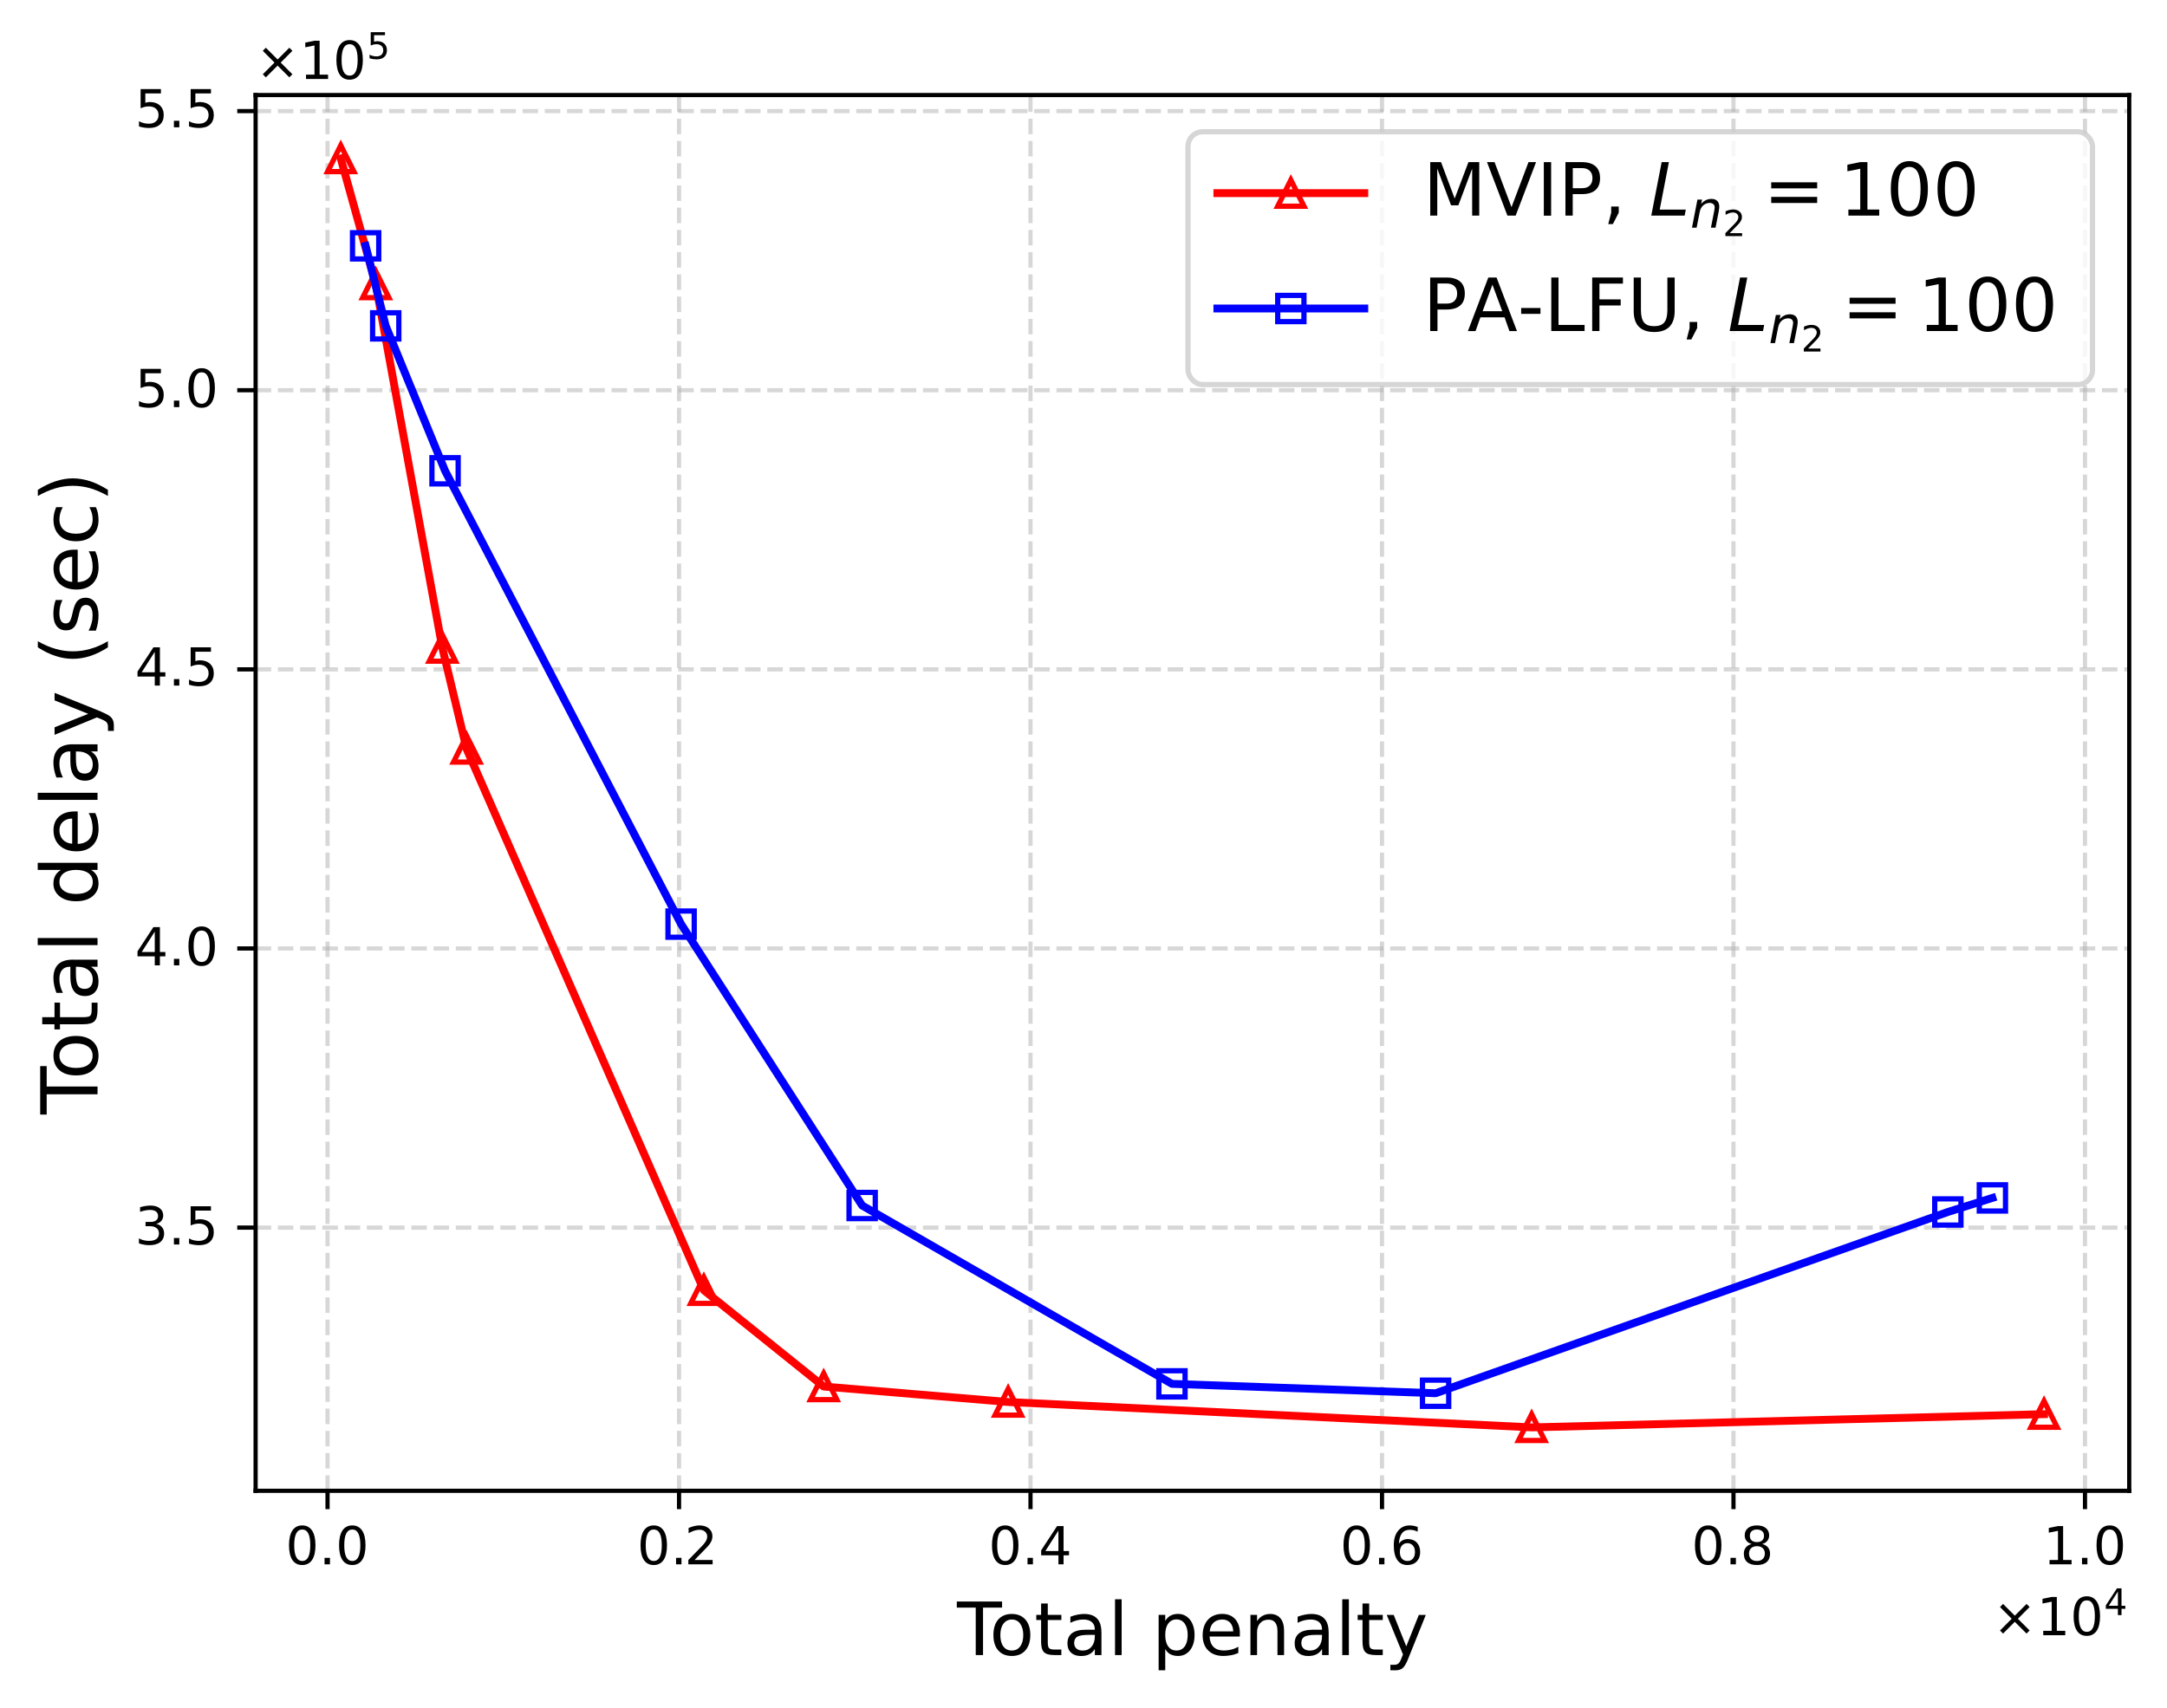 <?xml version="1.0" encoding="UTF-8"?>
<svg xmlns="http://www.w3.org/2000/svg" version="1.1" xmlns:xlink="http://www.w3.org/1999/xlink" viewBox="0 0 413.04 325.65">
  <defs>
    <style>
      .cls-1 {
        stroke: #ccc;
      }

      .cls-1, .cls-2, .cls-3, .cls-4, .cls-5, .cls-6, .cls-7, .cls-8, .cls-9 {
        fill: none;
      }

      .cls-1, .cls-3, .cls-4, .cls-6 {
        stroke-miterlimit: 10;
      }

      .cls-1, .cls-10 {
        opacity: .8;
      }

      .cls-11 {
        clip-path: url(#clippath-21);
      }

      .cls-12 {
        clip-path: url(#clippath-6);
      }

      .cls-13 {
        clip-path: url(#clippath-7);
      }

      .cls-14 {
        clip-path: url(#clippath-17);
      }

      .cls-15 {
        clip-path: url(#clippath-15);
      }

      .cls-16 {
        clip-path: url(#clippath-18);
      }

      .cls-17 {
        clip-path: url(#clippath-4);
      }

      .cls-18 {
        clip-path: url(#clippath-22);
      }

      .cls-19 {
        clip-path: url(#clippath-23);
      }

      .cls-2 {
        opacity: .5;
        stroke: #b0b0b0;
        stroke-dasharray: 2.96 1.28;
      }

      .cls-2, .cls-6, .cls-8 {
        stroke-width: .8px;
      }

      .cls-2, .cls-7, .cls-8, .cls-9 {
        stroke-linejoin: round;
      }

      .cls-20 {
        clip-path: url(#clippath-9);
      }

      .cls-21 {
        clip-path: url(#clippath-10);
      }

      .cls-22, .cls-10 {
        fill: #fff;
      }

      .cls-3, .cls-9 {
        stroke: red;
      }

      .cls-23 {
        clip-path: url(#clippath-25);
      }

      .cls-24 {
        clip-path: url(#clippath-27);
      }

      .cls-4, .cls-7 {
        stroke: blue;
      }

      .cls-25 {
        clip-path: url(#clippath-11);
      }

      .cls-26 {
        clip-path: url(#clippath-28);
      }

      .cls-27 {
        clip-path: url(#clippath-1);
      }

      .cls-28 {
        clip-path: url(#clippath-5);
      }

      .cls-29 {
        clip-path: url(#clippath-20);
      }

      .cls-30 {
        clip-path: url(#clippath-8);
      }

      .cls-31 {
        clip-path: url(#clippath-3);
      }

      .cls-32 {
        clip-path: url(#clippath-26);
      }

      .cls-33 {
        clip-path: url(#clippath-12);
      }

      .cls-34 {
        clip-path: url(#clippath-14);
      }

      .cls-35 {
        clip-path: url(#clippath-30);
      }

      .cls-36 {
        clip-path: url(#clippath-19);
      }

      .cls-6, .cls-7, .cls-9 {
        stroke-linecap: square;
      }

      .cls-6, .cls-8 {
        stroke: #000;
      }

      .cls-7, .cls-9 {
        stroke-width: 1.5px;
      }

      .cls-37 {
        clip-path: url(#clippath-16);
      }

      .cls-38 {
        clip-path: url(#clippath-2);
      }

      .cls-39 {
        clip-path: url(#clippath-29);
      }

      .cls-40 {
        clip-path: url(#clippath-13);
      }

      .cls-41 {
        clip-path: url(#clippath-24);
      }

      .cls-42 {
        clip-path: url(#clippath);
      }
    </style>
    <clipPath id="clippath">
      <rect class="cls-5" x="48.72" y="18.12" width="357.12" height="266.11"/>
    </clipPath>
    <clipPath id="clippath-1">
      <rect class="cls-5" x="48.72" y="18.12" width="357.12" height="266.11"/>
    </clipPath>
    <clipPath id="clippath-2">
      <rect class="cls-5" x="48.72" y="18.12" width="357.12" height="266.11"/>
    </clipPath>
    <clipPath id="clippath-3">
      <rect class="cls-5" x="48.72" y="18.12" width="357.12" height="266.11"/>
    </clipPath>
    <clipPath id="clippath-4">
      <rect class="cls-5" x="48.72" y="18.12" width="357.12" height="266.11"/>
    </clipPath>
    <clipPath id="clippath-5">
      <rect class="cls-5" x="48.72" y="18.12" width="357.12" height="266.11"/>
    </clipPath>
    <clipPath id="clippath-6">
      <rect class="cls-5" x="48.72" y="18.12" width="357.12" height="266.11"/>
    </clipPath>
    <clipPath id="clippath-7">
      <rect class="cls-5" x="48.72" y="18.12" width="357.12" height="266.11"/>
    </clipPath>
    <clipPath id="clippath-8">
      <rect class="cls-5" x="48.72" y="18.12" width="357.12" height="266.11"/>
    </clipPath>
    <clipPath id="clippath-9">
      <rect class="cls-5" x="48.72" y="18.12" width="357.12" height="266.11"/>
    </clipPath>
    <clipPath id="clippath-10">
      <rect class="cls-5" x="48.72" y="18.12" width="357.12" height="266.11"/>
    </clipPath>
    <clipPath id="clippath-11">
      <rect class="cls-5" x="48.72" y="18.12" width="357.12" height="266.11"/>
    </clipPath>
    <clipPath id="clippath-12">
      <rect class="cls-5" x="382.1" y="262.12" width="15" height="15"/>
    </clipPath>
    <clipPath id="clippath-13">
      <rect class="cls-5" x="284.44" y="264.64" width="15" height="15"/>
    </clipPath>
    <clipPath id="clippath-14">
      <rect class="cls-5" x="184.66" y="259.8" width="15" height="15"/>
    </clipPath>
    <clipPath id="clippath-15">
      <rect class="cls-5" x="149.5" y="256.85" width="15" height="15"/>
    </clipPath>
    <clipPath id="clippath-16">
      <rect class="cls-5" x="126.66" y="238.5" width="15" height="15"/>
    </clipPath>
    <clipPath id="clippath-17">
      <rect class="cls-5" x="81.44" y="135.3" width="15" height="15"/>
    </clipPath>
    <clipPath id="clippath-18">
      <rect class="cls-5" x="76.82" y="116.06" width="15" height="15"/>
    </clipPath>
    <clipPath id="clippath-19">
      <rect class="cls-5" x="64.13" y="46.75" width="15" height="15"/>
    </clipPath>
    <clipPath id="clippath-20">
      <rect class="cls-5" x="57.45" y="22.72" width="15" height="15"/>
    </clipPath>
    <clipPath id="clippath-21">
      <rect class="cls-5" x="48.72" y="18.12" width="357.12" height="266.11"/>
    </clipPath>
    <clipPath id="clippath-22">
      <rect class="cls-5" x="372.26" y="220.89" width="15" height="15"/>
    </clipPath>
    <clipPath id="clippath-23">
      <rect class="cls-5" x="363.77" y="223.57" width="15" height="15"/>
    </clipPath>
    <clipPath id="clippath-24">
      <rect class="cls-5" x="266.13" y="258.13" width="15" height="15"/>
    </clipPath>
    <clipPath id="clippath-25">
      <rect class="cls-5" x="215.88" y="256.34" width="15" height="15"/>
    </clipPath>
    <clipPath id="clippath-26">
      <rect class="cls-5" x="156.83" y="222.34" width="15" height="15"/>
    </clipPath>
    <clipPath id="clippath-27">
      <rect class="cls-5" x="122.32" y="168.69" width="15" height="15"/>
    </clipPath>
    <clipPath id="clippath-28">
      <rect class="cls-5" x="77.33" y="82.26" width="15" height="15"/>
    </clipPath>
    <clipPath id="clippath-29">
      <rect class="cls-5" x="66.02" y="54.63" width="15" height="15"/>
    </clipPath>
    <clipPath id="clippath-30">
      <rect class="cls-5" x="62.19" y="39.37" width="15" height="15"/>
    </clipPath>
  </defs>
  <!-- Generator: Adobe Illustrator 28.6.0, SVG Export Plug-In . SVG Version: 1.2.0 Build 709)  -->
  <g>
    <g id="Layer_1">
      <rect class="cls-22" width="413.04" height="325.65"/>
      <rect class="cls-22" x="48.72" y="18.12" width="357.12" height="266.11"/>
      <g class="cls-42">
        <line class="cls-2" x1="62.43" y1="284.23" x2="62.43" y2="18.12"/>
      </g>
      <line x1="62.43" y1="284.23" x2="62.43" y2="287.73"/>
      <line class="cls-8" x1="62.43" y1="284.23" x2="62.43" y2="287.73"/>
      <path d="M57.61,290.83c.81,0,1.43.33,1.87.97.43.65.65,1.59.65,2.81s-.22,2.17-.65,2.81c-.44.64-1.06.96-1.88.96s-1.44-.32-1.87-.96-.64-1.58-.64-2.81.21-2.16.64-2.81c.43-.64,1.06-.97,1.88-.97ZM57.61,291.61c-.51,0-.89.25-1.15.75-.26.5-.38,1.25-.38,2.25s.12,1.75.38,2.25c.26.5.64.75,1.15.75s.89-.25,1.15-.75c.25-.5.38-1.25.38-2.25s-.13-1.75-.38-2.25c-.26-.5-.64-.75-1.15-.75Z"/>
      <rect x="61.86" y="297.01" width="1.03" height="1.24"/>
      <path d="M67.15,290.83c.81,0,1.43.33,1.87.97.43.65.65,1.59.65,2.81s-.22,2.17-.65,2.81c-.44.64-1.06.96-1.88.96s-1.44-.32-1.87-.96-.64-1.58-.64-2.81.21-2.16.64-2.81c.43-.64,1.06-.97,1.88-.97ZM67.15,291.61c-.51,0-.89.25-1.15.75s-.38,1.25-.38,2.25.12,1.75.38,2.25.64.75,1.15.75.89-.25,1.15-.75c.25-.5.38-1.25.38-2.25s-.13-1.75-.38-2.25c-.26-.5-.64-.75-1.15-.75Z"/>
      <g class="cls-27">
        <line class="cls-2" x1="129.43" y1="284.23" x2="129.43" y2="18.12"/>
      </g>
      <line x1="129.43" y1="284.23" x2="129.43" y2="287.73"/>
      <line class="cls-8" x1="129.43" y1="284.23" x2="129.43" y2="287.73"/>
      <path d="M124.61,290.83c.81,0,1.43.33,1.87.97.43.65.65,1.59.65,2.81s-.22,2.17-.65,2.81c-.44.64-1.06.96-1.88.96s-1.44-.32-1.87-.96-.64-1.58-.64-2.81.21-2.16.64-2.81c.43-.64,1.06-.97,1.88-.97ZM124.61,291.61c-.51,0-.89.25-1.15.75s-.38,1.25-.38,2.25.12,1.75.38,2.25.64.75,1.15.75.89-.25,1.15-.75c.25-.5.38-1.25.38-2.25s-.13-1.75-.38-2.25c-.26-.5-.64-.75-1.15-.75Z"/>
      <rect x="128.86" y="297.01" width="1.03" height="1.24"/>
      <path d="M132.39,297.42h3.44v.83h-4.63v-.83c.37-.38.88-.9,1.53-1.56.64-.65,1.05-1.07,1.22-1.26.32-.35.54-.65.66-.9.12-.24.19-.49.19-.73,0-.38-.14-.7-.41-.94-.27-.24-.62-.37-1.06-.37-.31,0-.64.06-.98.16-.34.11-.71.27-1.1.49v-1c.4-.16.77-.28,1.11-.36.34-.08.66-.12.95-.12.75,0,1.35.19,1.8.57.45.38.68.88.68,1.51,0,.3-.06.59-.17.85-.11.27-.31.59-.61.95-.08.1-.34.37-.78.82-.44.45-1.05,1.08-1.84,1.89Z"/>
      <g class="cls-38">
        <line class="cls-2" x1="196.42" y1="284.23" x2="196.42" y2="18.12"/>
      </g>
      <line x1="196.42" y1="284.23" x2="196.42" y2="287.73"/>
      <line class="cls-8" x1="196.42" y1="284.23" x2="196.42" y2="287.73"/>
      <path d="M191.6,290.83c.81,0,1.43.33,1.87.97.43.65.65,1.59.65,2.81s-.22,2.17-.65,2.81c-.44.64-1.06.96-1.88.96s-1.44-.32-1.87-.96c-.43-.64-.64-1.58-.64-2.81s.21-2.16.64-2.81c.43-.64,1.06-.97,1.88-.97ZM191.6,291.61c-.51,0-.89.25-1.15.75s-.38,1.25-.38,2.25.12,1.75.38,2.25.64.75,1.15.75.89-.25,1.15-.75c.25-.5.38-1.25.38-2.25s-.13-1.75-.38-2.25c-.26-.5-.64-.75-1.15-.75Z"/>
      <rect x="195.85" y="297.01" width="1.03" height="1.24"/>
      <path d="M201.48,290.96h1.24v4.75h1.04v.82h-1.04v1.72h-.98v-1.72h-3.29v-.95l3.03-4.62ZM201.74,291.82l-2.49,3.89h2.49v-3.89Z"/>
      <g class="cls-31">
        <line class="cls-2" x1="263.42" y1="284.23" x2="263.42" y2="18.12"/>
      </g>
      <line x1="263.42" y1="284.23" x2="263.42" y2="287.73"/>
      <line class="cls-8" x1="263.42" y1="284.23" x2="263.42" y2="287.73"/>
      <path d="M258.6,290.83c.81,0,1.43.33,1.87.97.43.65.65,1.59.65,2.81s-.22,2.17-.65,2.81c-.44.64-1.06.96-1.88.96s-1.44-.32-1.87-.96-.64-1.58-.64-2.81.21-2.16.64-2.81c.43-.64,1.06-.97,1.88-.97ZM258.6,291.61c-.51,0-.89.25-1.15.75-.26.5-.38,1.25-.38,2.25s.12,1.75.38,2.25c.26.5.64.75,1.15.75s.89-.25,1.15-.75c.25-.5.38-1.25.38-2.25s-.13-1.75-.38-2.25c-.26-.5-.64-.75-1.15-.75Z"/>
      <rect x="262.85" y="297.01" width="1.03" height="1.24"/>
      <path d="M270.22,291.12v.9c-.25-.12-.5-.21-.75-.27-.26-.06-.51-.09-.75-.09-.66,0-1.16.22-1.5.66s-.54,1.11-.58,1.99c.19-.28.43-.5.72-.65.29-.15.61-.23.96-.23.73,0,1.31.23,1.73.67.42.44.64,1.05.64,1.81s-.23,1.35-.67,1.8c-.44.45-1.03.67-1.76.67-.84,0-1.49-.32-1.93-.96-.45-.64-.67-1.58-.67-2.81,0-1.15.27-2.07.82-2.75.54-.68,1.28-1.03,2.2-1.03.24,0,.49.03.75.07.25.05.51.12.79.22ZM268.26,294.21c-.44,0-.79.16-1.05.46-.26.3-.39.72-.39,1.24s.13.95.39,1.25.61.45,1.05.45.79-.15,1.05-.45c.26-.3.39-.72.39-1.25s-.13-.94-.39-1.24c-.26-.3-.61-.46-1.05-.46Z"/>
      <g class="cls-17">
        <line class="cls-2" x1="330.41" y1="284.23" x2="330.41" y2="18.12"/>
      </g>
      <line x1="330.41" y1="284.23" x2="330.41" y2="287.73"/>
      <line class="cls-8" x1="330.41" y1="284.23" x2="330.41" y2="287.73"/>
      <path d="M325.59,290.83c.81,0,1.43.33,1.87.97.43.65.65,1.59.65,2.81s-.22,2.17-.65,2.81c-.44.64-1.06.96-1.88.96s-1.44-.32-1.87-.96c-.43-.64-.64-1.58-.64-2.81s.21-2.16.64-2.81c.43-.64,1.06-.97,1.88-.97ZM325.59,291.61c-.51,0-.89.25-1.15.75s-.38,1.25-.38,2.25.12,1.75.38,2.25.64.75,1.15.75.89-.25,1.15-.75c.25-.5.38-1.25.38-2.25s-.13-1.75-.38-2.25c-.26-.5-.64-.75-1.15-.75Z"/>
      <rect x="329.84" y="297.01" width="1.03" height="1.24"/>
      <path d="M333.53,292.81c0,.38.11.68.35.89.24.21.57.31,1,.31s.75-.1.99-.31c.24-.21.36-.51.36-.89s-.12-.67-.36-.88c-.24-.21-.57-.32-.99-.32s-.76.11-1,.32c-.24.21-.35.5-.35.88ZM333.89,294.37c-.42-.1-.75-.3-.99-.59-.24-.29-.35-.64-.35-1.06,0-.58.2-1.04.62-1.38.41-.34.98-.51,1.71-.51s1.29.17,1.71.51c.41.34.62.8.62,1.38,0,.42-.12.77-.36,1.06-.24.29-.56.49-.98.59.47.11.84.33,1.11.65.26.32.4.72.4,1.18,0,.71-.22,1.25-.65,1.62-.44.38-1.06.56-1.86.56s-1.42-.18-1.85-.56c-.43-.37-.64-.91-.64-1.62,0-.46.13-.86.4-1.18.26-.32.63-.54,1.11-.65ZM334.88,294.79c-.47,0-.84.13-1.11.38-.27.25-.4.59-.4,1.03s.13.79.4,1.04c.27.25.64.37,1.11.37s.83-.12,1.1-.38c.27-.25.41-.59.41-1.03s-.14-.78-.4-1.03c-.27-.25-.64-.38-1.11-.38Z"/>
      <g class="cls-28">
        <line class="cls-2" x1="397.41" y1="284.23" x2="397.41" y2="18.12"/>
      </g>
      <line x1="397.41" y1="284.23" x2="397.41" y2="287.73"/>
      <line class="cls-8" x1="397.41" y1="284.23" x2="397.41" y2="287.73"/>
      <polygon points="390.65 297.42 392.26 297.42 392.26 291.86 390.51 292.21 390.51 291.31 392.25 290.96 393.24 290.96 393.24 297.42 394.85 297.42 394.85 298.25 390.65 298.25 390.65 297.42"/>
      <rect x="396.84" y="297.01" width="1.03" height="1.24"/>
      <path d="M402.13,290.83c.81,0,1.43.33,1.87.97.43.65.65,1.59.65,2.81s-.22,2.17-.65,2.81c-.44.64-1.06.96-1.88.96s-1.44-.32-1.87-.96c-.43-.64-.64-1.58-.64-2.81s.21-2.16.64-2.81c.43-.64,1.06-.97,1.88-.97ZM402.13,291.61c-.51,0-.89.25-1.15.75s-.38,1.25-.38,2.25.12,1.75.38,2.25.64.75,1.15.75.89-.25,1.15-.75c.25-.5.38-1.25.38-2.25s-.13-1.75-.38-2.25c-.26-.5-.64-.75-1.15-.75Z"/>
      <polygon points="182.37 305.34 191 305.34 191 306.5 187.37 306.5 187.37 315.55 185.98 315.55 185.98 306.5 182.37 306.5 182.37 305.34"/>
      <path d="M192.86,307.71c1.09,0,1.95.36,2.58,1.06.62.71.94,1.69.94,2.95s-.32,2.24-.94,2.94c-.63.71-1.48,1.06-2.58,1.06s-1.97-.35-2.59-1.06c-.62-.7-.92-1.68-.92-2.94s.31-2.24.92-2.95c.62-.7,1.48-1.06,2.59-1.06ZM192.86,308.77c-.67,0-1.2.27-1.6.8s-.59,1.25-.59,2.16.18,1.64.57,2.17c.39.53.92.78,1.61.78s1.2-.25,1.6-.78c.39-.53.59-1.25.59-2.17s-.2-1.62-.59-2.16-.92-.8-1.6-.8Z"/>
      <path d="M199.71,305.72v2.17h2.59v.98h-2.59v4.16c0,.63.08,1.04.25,1.2.17.18.52.27,1.05.27h1.29v1.05h-1.29c-.98,0-1.65-.18-2.02-.55-.36-.36-.55-1.02-.55-1.97v-4.16h-.92v-.98h.92v-2.17h1.26Z"/>
      <path d="M209.94,311.18v4.37h-1.26v-1.16c-.29.48-.66.81-1.08,1.02s-.95.32-1.57.32c-.78,0-1.41-.21-1.88-.64s-.69-1.02-.69-1.76c0-.85.28-1.5.87-1.95.57-.43,1.43-.66,2.58-.66h1.76v-.13c0-.57-.2-1.02-.57-1.34-.38-.31-.91-.48-1.6-.48-.45,0-.87.06-1.29.17-.42.11-.81.27-1.19.46v-1.16c.45-.17.9-.31,1.33-.39.43-.08.85-.14,1.27-.14,1.11,0,1.93.29,2.48.87.55.57.83,1.44.83,2.6ZM207.44,311.7c-1.02,0-1.72.13-2.11.35-.39.24-.59.63-.59,1.19,0,.45.14.81.43,1.06.29.27.7.39,1.2.39.7,0,1.26-.24,1.68-.74.42-.49.63-1.15.63-1.97v-.28h-1.25Z"/>
      <rect x="212.53" y="304.91" width="1.26" height="10.64"/>
      <path d="M226.38,311.72c0-.92-.2-1.64-.57-2.17-.39-.53-.91-.8-1.57-.8s-1.19.27-1.57.8c-.39.53-.57,1.25-.57,2.17s.18,1.65.57,2.18c.38.53.9.78,1.57.78s1.18-.25,1.57-.78c.38-.53.57-1.26.57-2.18ZM222.1,314.4v4.05h-1.26v-10.56h1.26v1.16c.25-.45.59-.78.99-1.01.41-.22.9-.34,1.46-.34.92,0,1.68.38,2.27,1.11.57.74.87,1.71.87,2.91s-.29,2.18-.87,2.91c-.59.73-1.34,1.09-2.27,1.09-.56,0-1.05-.11-1.46-.32s-.74-.55-.99-1.01Z"/>
      <path d="M235.06,311.04c-.01-.69-.21-1.23-.57-1.65-.38-.41-.88-.62-1.5-.62-.7,0-1.26.21-1.68.6-.42.39-.67.95-.73,1.67h4.48ZM236.32,311.4v.62h-5.78c.06.87.31,1.54.78,1.99.46.45,1.11.67,1.95.67.48,0,.95-.06,1.4-.17.45-.11.91-.29,1.36-.55v1.19c-.45.2-.91.35-1.39.43-.48.08-.97.14-1.44.14-1.23,0-2.2-.35-2.91-1.05s-1.06-1.67-1.06-2.88.34-2.24,1.01-2.98c.67-.73,1.6-1.11,2.74-1.11,1.04,0,1.85.34,2.45.99.59.67.9,1.57.9,2.7Z"/>
      <path d="M244.75,310.93v4.62h-1.26v-4.58c0-.73-.15-1.26-.43-1.62-.28-.36-.7-.55-1.26-.55-.69,0-1.22.22-1.61.66-.39.43-.59,1.02-.59,1.76v4.33h-1.26v-7.66h1.26v1.19c.29-.45.64-.8,1.06-1.02.41-.22.88-.35,1.41-.35.87,0,1.54.28,1.99.83.45.55.69,1.34.69,2.39Z"/>
      <path d="M253.25,311.18v4.37h-1.26v-1.16c-.29.48-.66.81-1.08,1.02s-.95.32-1.57.32c-.78,0-1.41-.21-1.88-.64s-.69-1.02-.69-1.76c0-.85.28-1.5.87-1.95.57-.43,1.43-.66,2.58-.66h1.76v-.13c0-.57-.2-1.02-.57-1.34-.38-.31-.91-.48-1.6-.48-.45,0-.87.06-1.29.17-.42.11-.81.27-1.19.46v-1.16c.45-.17.9-.31,1.33-.39.43-.08.85-.14,1.27-.14,1.11,0,1.93.29,2.48.87.55.57.83,1.44.83,2.6ZM250.74,311.7c-1.02,0-1.72.13-2.11.35-.39.24-.59.63-.59,1.19,0,.45.14.81.43,1.06.29.27.7.39,1.2.39.7,0,1.26-.24,1.68-.74.42-.49.63-1.15.63-1.97v-.28h-1.25Z"/>
      <rect x="255.84" y="304.91" width="1.26" height="10.64"/>
      <path d="M260.97,305.72v2.17h2.59v.98h-2.59v4.16c0,.63.08,1.04.25,1.2.17.18.52.27,1.05.27h1.29v1.05h-1.29c-.98,0-1.65-.18-2.02-.55-.36-.36-.55-1.02-.55-1.97v-4.16h-.92v-.98h.92v-2.17h1.26Z"/>
      <path d="M268.41,316.25c-.36.9-.71,1.5-1.05,1.78s-.78.42-1.34.42h-1.01v-1.05h.74c.34,0,.6-.08.8-.25.2-.17.41-.55.64-1.16l.22-.56-3.09-7.53h1.33l2.39,5.99,2.39-5.99h1.33l-3.36,8.36Z"/>
      <polygon points="386.85 306.39 384.62 308.63 386.85 310.86 386.27 311.45 384.03 309.21 381.79 311.45 381.21 310.86 383.44 308.63 381.21 306.39 381.79 305.8 384.03 308.04 386.27 305.8 386.85 306.39"/>
      <polygon points="389.45 310.93 391.06 310.93 391.06 305.37 389.31 305.72 389.31 304.82 391.05 304.47 392.04 304.47 392.04 310.93 393.65 310.93 393.65 311.76 389.45 311.76 389.45 310.93"/>
      <path d="M397.76,304.34c.81,0,1.43.33,1.87.97.43.65.65,1.59.65,2.81s-.22,2.17-.65,2.81c-.44.64-1.06.96-1.88.96s-1.44-.32-1.87-.96c-.43-.64-.64-1.58-.64-2.81s.21-2.16.64-2.81c.43-.64,1.06-.97,1.88-.97ZM397.76,305.12c-.51,0-.89.25-1.15.75s-.38,1.25-.38,2.25.12,1.75.38,2.25.64.75,1.15.75.89-.25,1.15-.75c.25-.5.38-1.25.38-2.25s-.13-1.75-.38-2.25c-.26-.5-.64-.75-1.15-.75Z"/>
      <path d="M403.5,302.83h.87v3.33h.73v.57h-.73v1.2h-.69v-1.2h-2.3v-.66l2.12-3.23ZM403.68,303.43l-1.74,2.72h1.74v-2.72Z"/>
      <g class="cls-12">
        <line class="cls-2" x1="48.72" y1="234.05" x2="405.84" y2="234.05"/>
      </g>
      <line x1="48.72" y1="234.05" x2="45.22" y2="234.05"/>
      <line class="cls-8" x1="48.72" y1="234.05" x2="45.22" y2="234.05"/>
      <path d="M29.78,233.34c.47.1.84.31,1.1.63.26.32.4.72.4,1.18,0,.72-.25,1.28-.74,1.67-.5.39-1.2.58-2.11.58-.31,0-.63-.03-.95-.09-.32-.05-.66-.14-1-.26v-.95c.27.16.57.28.9.36.32.08.66.12,1.02.12.62,0,1.09-.12,1.41-.36.32-.24.49-.6.49-1.07,0-.42-.15-.76-.45-1-.3-.24-.72-.37-1.26-.37h-.85v-.81h.89c.48,0,.85-.09,1.11-.29.26-.19.39-.47.39-.84s-.14-.66-.4-.86c-.27-.2-.65-.3-1.14-.3-.27,0-.56.03-.87.09s-.65.15-1.02.27v-.88c.37-.1.72-.18,1.05-.23.32-.05.63-.08.93-.08.74,0,1.33.17,1.77.51.44.34.66.8.66,1.38,0,.4-.12.74-.35,1.02s-.56.48-.98.58Z"/>
      <rect x="33.15" y="236.03" width="1.03" height="1.24"/>
      <path d="M36.34,229.98h3.87v.83h-2.97v1.79c.14-.05.29-.09.43-.11.14-.02.29-.04.43-.04.81,0,1.45.23,1.93.67.48.45.72,1.05.72,1.81s-.25,1.4-.74,1.83-1.18.64-2.06.64c-.31,0-.62-.03-.94-.07-.32-.05-.64-.12-.98-.23v-.99c.29.16.59.28.91.36.31.08.64.11.99.11.56,0,1.01-.14,1.34-.44.32-.3.49-.7.49-1.21s-.17-.9-.49-1.2c-.33-.3-.78-.45-1.34-.45-.26,0-.53.03-.79.09-.26.06-.53.15-.8.27v-3.66Z"/>
      <g class="cls-13">
        <line class="cls-2" x1="48.72" y1="180.83" x2="405.84" y2="180.83"/>
      </g>
      <line x1="48.72" y1="180.83" x2="45.22" y2="180.83"/>
      <line class="cls-8" x1="48.72" y1="180.83" x2="45.22" y2="180.83"/>
      <path d="M29.24,176.76h1.24v4.75h1.04v.82h-1.04v1.72h-.98v-1.72h-3.29v-.95l3.03-4.62ZM29.5,177.62l-2.49,3.89h2.49v-3.89Z"/>
      <rect x="33.15" y="182.81" width="1.03" height="1.24"/>
      <path d="M38.44,176.63c.81,0,1.43.33,1.87.97.43.65.65,1.59.65,2.81s-.22,2.17-.65,2.81c-.44.64-1.06.96-1.88.96s-1.44-.32-1.87-.96-.64-1.58-.64-2.81.21-2.16.64-2.81c.43-.64,1.06-.97,1.88-.97ZM38.44,177.41c-.51,0-.89.25-1.15.75-.26.5-.38,1.25-.38,2.25s.12,1.75.38,2.25c.26.5.64.75,1.15.75s.89-.25,1.15-.75c.25-.5.38-1.25.38-2.25s-.13-1.75-.38-2.25c-.26-.5-.64-.75-1.15-.75Z"/>
      <g class="cls-30">
        <line class="cls-2" x1="48.72" y1="127.62" x2="405.84" y2="127.62"/>
      </g>
      <line x1="48.72" y1="127.62" x2="45.22" y2="127.62"/>
      <line class="cls-8" x1="48.72" y1="127.62" x2="45.22" y2="127.62"/>
      <path d="M29.24,123.42h1.24v4.75h1.04v.82h-1.04v1.72h-.98v-1.72h-3.29v-.95l3.03-4.62ZM29.5,124.28l-2.49,3.89h2.49v-3.89Z"/>
      <rect x="33.15" y="129.47" width="1.03" height="1.24"/>
      <path d="M36.34,123.42h3.87v.83h-2.97v1.79c.14-.05.29-.09.43-.11s.29-.04.43-.04c.81,0,1.45.23,1.93.67.48.45.72,1.05.72,1.81s-.25,1.4-.74,1.83c-.49.43-1.18.64-2.06.64-.31,0-.62-.03-.94-.07-.32-.05-.64-.12-.98-.23v-.99c.29.16.59.28.91.36.31.08.64.11.99.11.56,0,1.01-.14,1.34-.44.32-.3.49-.7.49-1.21s-.17-.9-.49-1.2c-.33-.3-.78-.45-1.34-.45-.26,0-.53.03-.79.09-.26.06-.53.15-.8.27v-3.66Z"/>
      <g class="cls-20">
        <line class="cls-2" x1="48.72" y1="74.4" x2="405.84" y2="74.4"/>
      </g>
      <line x1="48.72" y1="74.4" x2="45.22" y2="74.4"/>
      <line class="cls-8" x1="48.72" y1="74.4" x2="45.22" y2="74.4"/>
      <path d="M26.8,70.33h3.87v.83h-2.97v1.79c.14-.05.29-.09.43-.11s.29-.04.43-.04c.81,0,1.45.23,1.93.67.48.45.72,1.05.72,1.81s-.25,1.4-.74,1.83c-.49.43-1.18.64-2.06.64-.31,0-.62-.03-.94-.07-.32-.05-.64-.12-.98-.23v-.99c.29.16.59.28.91.36.31.08.64.11.99.11.56,0,1.01-.14,1.34-.44.32-.3.49-.7.49-1.21s-.17-.9-.49-1.2c-.33-.3-.78-.45-1.34-.45-.26,0-.53.03-.79.09-.26.06-.53.15-.8.27v-3.66Z"/>
      <rect x="33.15" y="76.38" width="1.03" height="1.24"/>
      <path d="M38.44,70.2c.81,0,1.43.33,1.87.97.43.65.65,1.59.65,2.81s-.22,2.17-.65,2.81c-.44.64-1.06.96-1.88.96s-1.44-.32-1.87-.96-.64-1.58-.64-2.81.21-2.16.64-2.81c.43-.64,1.06-.97,1.88-.97ZM38.44,70.98c-.51,0-.89.25-1.15.75-.26.5-.38,1.25-.38,2.25s.12,1.75.38,2.25c.26.5.64.75,1.15.75s.89-.25,1.15-.75c.25-.5.38-1.25.38-2.25s-.13-1.75-.38-2.25c-.26-.5-.64-.75-1.15-.75Z"/>
      <g class="cls-21">
        <line class="cls-2" x1="48.72" y1="21.18" x2="405.84" y2="21.18"/>
      </g>
      <line x1="48.72" y1="21.18" x2="45.22" y2="21.18"/>
      <line class="cls-8" x1="48.72" y1="21.18" x2="45.22" y2="21.18"/>
      <path d="M26.8,16.98h3.87v.83h-2.97v1.79c.14-.05.29-.09.43-.11s.29-.04.43-.04c.81,0,1.45.23,1.93.67.48.45.72,1.05.72,1.81s-.25,1.4-.74,1.83c-.49.43-1.18.64-2.06.64-.31,0-.62-.03-.94-.07-.32-.05-.64-.12-.98-.23v-.99c.29.16.59.28.91.36.31.08.64.11.99.11.56,0,1.01-.14,1.34-.44.32-.3.49-.7.49-1.21s-.17-.9-.49-1.2c-.33-.3-.78-.45-1.34-.45-.26,0-.53.03-.79.09-.26.06-.53.15-.8.27v-3.66Z"/>
      <rect x="33.15" y="23.03" width="1.03" height="1.24"/>
      <path d="M36.34,16.98h3.87v.83h-2.97v1.79c.14-.05.29-.09.43-.11s.29-.04.43-.04c.81,0,1.45.23,1.93.67.48.45.72,1.05.72,1.81s-.25,1.4-.74,1.83c-.49.43-1.18.64-2.06.64-.31,0-.62-.03-.94-.07-.32-.05-.64-.12-.98-.23v-.99c.29.16.59.28.91.36.31.08.64.11.99.11.56,0,1.01-.14,1.34-.44.32-.3.49-.7.49-1.21s-.17-.9-.49-1.2c-.33-.3-.78-.45-1.34-.45-.26,0-.53.03-.79.09-.26.06-.53.15-.8.27v-3.66Z"/>
      <polygon points="7.66 212.5 7.66 203.26 8.9 203.26 8.9 207.15 18.59 207.15 18.59 208.63 8.9 208.63 8.9 212.5 7.66 212.5"/>
      <path d="M10.19,201.27c0-1.17.39-2.09,1.14-2.76.76-.66,1.82-1,3.16-1s2.4.34,3.15,1c.76.67,1.14,1.59,1.14,2.76s-.38,2.11-1.14,2.77c-.75.66-1.8.99-3.15.99s-2.4-.33-3.16-.99c-.75-.66-1.14-1.59-1.14-2.77ZM11.33,201.27c0,.72.28,1.29.85,1.71.57.42,1.34.63,2.31.63s1.76-.19,2.32-.61c.57-.42.84-.99.84-1.72s-.27-1.29-.84-1.71c-.57-.42-1.33-.63-2.32-.63s-1.74.21-2.31.63c-.57.42-.85.99-.85,1.71Z"/>
      <path d="M8.06,193.93h2.33v-2.78h1.05v2.78h4.46c.68,0,1.11-.09,1.29-.27.19-.18.28-.56.28-1.12v-1.38h1.12v1.38c0,1.05-.19,1.77-.58,2.16-.39.39-1.1.58-2.12.58h-4.46v.99h-1.05v-.99h-2.33v-1.35Z"/>
      <path d="M13.91,182.97h4.68v1.35h-1.25c.51.32.87.71,1.1,1.15s.34,1.02.34,1.68c0,.84-.23,1.51-.69,2.01-.46.49-1.09.74-1.89.74-.91,0-1.6-.3-2.09-.93-.47-.62-.7-1.53-.7-2.76v-1.89h-.14c-.61,0-1.1.21-1.44.61-.33.4-.51.98-.51,1.71,0,.48.06.93.18,1.38.12.45.28.87.49,1.27h-1.24c-.18-.48-.33-.96-.42-1.43s-.15-.91-.15-1.36c0-1.19.32-2.07.93-2.66.61-.58,1.55-.88,2.79-.88ZM14.47,185.65c0,1.1.14,1.85.38,2.26.26.42.68.63,1.27.63.48,0,.87-.15,1.14-.46.28-.32.42-.75.42-1.29,0-.75-.25-1.35-.79-1.8-.53-.45-1.23-.67-2.12-.67h-.3v1.33Z"/>
      <rect x="7.19" y="178.84" width="11.4" height="1.35"/>
      <path d="M14.5,170.44c.99,0,1.77-.19,2.34-.6.57-.4.84-.96.84-1.68s-.27-1.27-.84-1.7c-.57-.4-1.35-.61-2.34-.61s-1.76.21-2.32.61c-.57.42-.85.98-.85,1.7s.28,1.27.85,1.68c.57.41,1.34.6,2.32.6ZM11.63,165.85h-4.44v-1.35h11.4v1.35h-1.23c.49.29.85.65,1.08,1.08s.34.94.34,1.54c0,.99-.39,1.8-1.17,2.43-.78.63-1.83.93-3.12.93s-2.32-.3-3.12-.93c-.78-.63-1.19-1.44-1.19-2.43,0-.6.12-1.11.36-1.54.24-.43.6-.79,1.08-1.08Z"/>
      <path d="M13.76,156.06c-.74.01-1.32.23-1.77.62-.43.4-.66.94-.66,1.6,0,.75.23,1.35.65,1.8s1.02.72,1.78.78v-4.8ZM14.15,154.71h.66v6.2c.93-.06,1.65-.33,2.13-.84.48-.5.72-1.18.72-2.09,0-.51-.06-1.02-.18-1.5-.12-.48-.31-.97-.58-1.46h1.27c.21.48.38.98.47,1.49.09.51.15,1.04.15,1.54,0,1.32-.38,2.36-1.12,3.12s-1.78,1.14-3.09,1.14-2.4-.36-3.19-1.08c-.78-.72-1.19-1.71-1.19-2.94,0-1.11.36-1.98,1.06-2.62.72-.63,1.68-.96,2.9-.96Z"/>
      <rect x="7.19" y="151.15" width="11.4" height="1.35"/>
      <path d="M13.91,141.91h4.68v1.35h-1.25c.51.32.87.71,1.1,1.15s.34,1.02.34,1.68c0,.84-.23,1.51-.69,2.01-.46.49-1.09.74-1.89.74-.91,0-1.6-.3-2.09-.93-.47-.62-.7-1.53-.7-2.76v-1.89h-.14c-.61,0-1.1.21-1.44.61-.33.4-.51.98-.51,1.71,0,.48.06.93.18,1.38.12.45.28.87.49,1.27h-1.24c-.18-.48-.33-.96-.42-1.43s-.15-.91-.15-1.36c0-1.19.32-2.07.93-2.66.61-.58,1.55-.88,2.79-.88ZM14.47,144.6c0,1.1.14,1.85.38,2.26.26.42.68.63,1.27.63.48,0,.87-.15,1.14-.46.28-.32.42-.75.42-1.29,0-.75-.25-1.35-.79-1.8-.53-.45-1.23-.67-2.12-.67h-.3v1.33Z"/>
      <path d="M19.34,135.72c.96.39,1.6.76,1.91,1.12.3.36.45.84.45,1.44v1.08h-1.12v-.79c0-.36-.09-.65-.27-.86-.18-.21-.58-.43-1.24-.69l-.6-.24-8.07,3.32v-1.43l6.42-2.57-6.42-2.57v-1.43l8.95,3.6Z"/>
      <path d="M7.21,122.25c1.14.66,2.25,1.14,3.35,1.45,1.1.33,2.2.48,3.33.48s2.25-.15,3.35-.48c1.11-.31,2.2-.79,3.33-1.45v1.17c-1.16.74-2.26,1.29-3.38,1.65s-2.2.54-3.3.54-2.18-.18-3.29-.54c-1.11-.36-2.23-.9-3.39-1.65v-1.17Z"/>
      <path d="M10.63,114.4h1.27c-.18.39-.33.78-.43,1.18-.09.42-.15.84-.15,1.28,0,.68.1,1.18.31,1.51s.51.49.91.49c.32,0,.56-.12.73-.36.18-.24.36-.72.51-1.44l.11-.46c.21-.96.51-1.63.87-2.04.38-.39.9-.6,1.56-.6.76,0,1.36.3,1.8.9.45.6.66,1.44.66,2.49,0,.45-.05.9-.12,1.38-.08.48-.2.97-.38,1.5h-1.4c.27-.49.47-.99.58-1.47.14-.48.19-.96.19-1.44,0-.63-.1-1.12-.31-1.47-.21-.33-.53-.51-.93-.51-.36,0-.65.13-.84.38-.19.24-.39.78-.57,1.62l-.11.46c-.18.84-.45,1.46-.81,1.82-.36.38-.85.56-1.5.56-.76,0-1.36-.27-1.78-.81-.42-.54-.63-1.32-.63-2.34,0-.49.05-.96.12-1.41.08-.43.18-.84.32-1.21Z"/>
      <path d="M13.76,106.15c-.74.01-1.32.23-1.77.62-.43.4-.66.94-.66,1.6,0,.75.23,1.35.65,1.8s1.02.72,1.78.78v-4.8ZM14.15,104.8h.66v6.2c.93-.06,1.65-.33,2.13-.84.48-.5.72-1.18.72-2.09,0-.51-.06-1.02-.18-1.5-.12-.48-.31-.97-.58-1.46h1.27c.21.48.38.98.47,1.49.09.51.15,1.04.15,1.54,0,1.32-.38,2.36-1.12,3.12s-1.78,1.14-3.09,1.14-2.4-.36-3.19-1.08c-.78-.72-1.19-1.71-1.19-2.94,0-1.11.36-1.98,1.06-2.62.72-.63,1.68-.96,2.9-.96Z"/>
      <path d="M10.7,96.69h1.26c-.21.39-.36.77-.47,1.16s-.16.76-.16,1.15c0,.87.28,1.56.84,2.04s1.34.72,2.32.72,1.79-.24,2.34-.72c.56-.48.83-1.17.83-2.04,0-.39-.05-.76-.15-1.15s-.27-.76-.48-1.16h1.24c.18.39.32.78.39,1.17.07.4.12.84.12,1.29,0,1.23-.38,2.22-1.15,2.94-.77.74-1.82,1.1-3.14,1.1s-2.39-.36-3.15-1.1c-.76-.74-1.15-1.74-1.15-3.03,0-.42.05-.82.14-1.21s.21-.78.38-1.16Z"/>
      <path d="M7.21,94.56v-1.17c1.15-.72,2.28-1.28,3.39-1.64,1.11-.36,2.2-.55,3.29-.55s2.19.19,3.3.55,2.22.92,3.38,1.64v1.17c-1.12-.65-2.22-1.12-3.33-1.46-1.09-.32-2.2-.48-3.35-.48s-2.23.16-3.33.48c-1.1.33-2.21.81-3.35,1.46Z"/>
      <polygon points="55.73 9.69 53.5 11.93 55.73 14.16 55.15 14.75 52.91 12.51 50.67 14.75 50.09 14.16 52.32 11.93 50.09 9.69 50.67 9.1 52.91 11.34 55.15 9.1 55.73 9.69"/>
      <polygon points="58.33 14.23 59.94 14.23 59.94 8.67 58.19 9.02 58.19 8.12 59.93 7.77 60.92 7.77 60.92 14.23 62.53 14.23 62.53 15.06 58.33 15.06 58.33 14.23"/>
      <path d="M66.64,7.64c.81,0,1.43.33,1.87.97.43.65.65,1.59.65,2.81s-.22,2.17-.65,2.81c-.44.64-1.06.96-1.88.96s-1.44-.32-1.87-.96c-.43-.64-.64-1.58-.64-2.81s.21-2.16.64-2.81c.43-.64,1.06-.97,1.88-.97ZM66.64,8.42c-.51,0-.89.25-1.15.75-.26.5-.38,1.25-.38,2.25s.12,1.75.38,2.25c.26.5.64.75,1.15.75s.89-.25,1.15-.75c.25-.5.38-1.25.38-2.25s-.13-1.75-.38-2.25c-.26-.5-.64-.75-1.15-.75Z"/>
      <path d="M70.67,6.13h2.71v.58h-2.08v1.25c.1-.03.2-.06.3-.08.1-.01.2-.03.3-.03.57,0,1.01.16,1.35.47.34.32.5.73.5,1.27s-.18.98-.52,1.28c-.34.3-.83.45-1.44.45-.22,0-.43-.02-.66-.05-.22-.04-.45-.08-.69-.16v-.69c.2.11.41.2.64.25.22.06.45.08.69.08.39,0,.71-.1.94-.31.22-.21.34-.49.34-.85s-.12-.63-.34-.84c-.23-.21-.55-.32-.94-.32-.18,0-.37.02-.55.06-.18.04-.37.11-.56.19v-2.56Z"/>
      <g class="cls-25">
        <polyline class="cls-9" points="389.6 269.62 291.94 272.14 192.16 267.3 157 264.35 134.16 246 88.94 142.8 84.32 123.56 71.63 54.25 64.95 30.22"/>
        <g class="cls-33">
          <polygon class="cls-3" points="389.6 267.12 387.1 272.12 392.1 272.12 389.6 267.12"/>
        </g>
        <g class="cls-40">
          <polygon class="cls-3" points="291.94 269.64 289.44 274.64 294.44 274.64 291.94 269.64"/>
        </g>
        <g class="cls-34">
          <polygon class="cls-3" points="192.16 264.8 189.66 269.8 194.66 269.8 192.16 264.8"/>
        </g>
        <g class="cls-15">
          <polygon class="cls-3" points="157 261.85 154.5 266.85 159.5 266.85 157 261.85"/>
        </g>
        <g class="cls-37">
          <polygon class="cls-3" points="134.16 243.5 131.66 248.5 136.66 248.5 134.16 243.5"/>
        </g>
        <g class="cls-14">
          <polygon class="cls-3" points="88.94 140.3 86.44 145.3 91.44 145.3 88.94 140.3"/>
        </g>
        <g class="cls-16">
          <polygon class="cls-3" points="84.32 121.06 81.82 126.06 86.82 126.06 84.32 121.06"/>
        </g>
        <g class="cls-36">
          <polygon class="cls-3" points="71.63 51.75 69.13 56.75 74.13 56.75 71.63 51.75"/>
        </g>
        <g class="cls-29">
          <polygon class="cls-3" points="64.95 27.72 62.45 32.72 67.45 32.72 64.95 27.72"/>
        </g>
      </g>
      <g class="cls-11">
        <polyline class="cls-7" points="379.76 228.39 371.27 231.07 273.63 265.63 223.38 263.84 164.33 229.84 129.82 176.19 84.83 89.76 73.52 62.13 69.69 46.87"/>
        <g class="cls-18">
          <rect class="cls-4" x="377.26" y="225.89" width="5" height="5"/>
        </g>
        <g class="cls-19">
          <rect class="cls-4" x="368.77" y="228.57" width="5" height="5"/>
        </g>
        <g class="cls-41">
          <rect class="cls-4" x="271.13" y="263.13" width="5" height="5"/>
        </g>
        <g class="cls-23">
          <rect class="cls-4" x="220.88" y="261.34" width="5" height="5"/>
        </g>
        <g class="cls-32">
          <rect class="cls-4" x="161.83" y="227.34" width="5" height="5"/>
        </g>
        <g class="cls-24">
          <rect class="cls-4" x="127.32" y="173.69" width="5" height="5"/>
        </g>
        <g class="cls-26">
          <rect class="cls-4" x="82.33" y="87.26" width="5" height="5"/>
        </g>
        <g class="cls-39">
          <rect class="cls-4" x="71.02" y="59.63" width="5" height="5"/>
        </g>
        <g class="cls-35">
          <rect class="cls-4" x="67.19" y="44.37" width="5" height="5"/>
        </g>
      </g>
      <line class="cls-6" x1="48.72" y1="284.23" x2="48.72" y2="18.12"/>
      <line class="cls-6" x1="405.84" y1="284.23" x2="405.84" y2="18.12"/>
      <line class="cls-6" x1="48.72" y1="284.23" x2="405.84" y2="284.23"/>
      <line class="cls-6" x1="48.72" y1="18.12" x2="405.84" y2="18.12"/>
      <g>
        <rect class="cls-10" x="226.44" y="25.12" width="172.4" height="48.2" rx="2.8" ry="2.8"/>
        <rect class="cls-1" x="226.44" y="25.12" width="172.4" height="48.2" rx="2.8" ry="2.8"/>
      </g>
      <polyline class="cls-9" points="232.04 36.82 246.04 36.82 260.04 36.82"/>
      <polygon class="cls-3" points="246.04 34.32 243.54 39.32 248.54 39.32 246.04 34.32"/>
      <polygon points="272.61 30.91 274.67 30.91 277.27 37.85 279.89 30.91 281.95 30.91 281.95 41.11 280.6 41.11 280.6 32.15 277.97 39.15 276.58 39.15 273.95 32.15 273.95 41.11 272.61 41.11 272.61 30.91"/>
      <polygon points="287.32 41.11 283.43 30.91 284.87 30.91 288.1 39.5 291.34 30.91 292.78 30.91 288.89 41.11 287.32 41.11"/>
      <rect x="294.26" y="30.91" width="1.39" height="10.21"/>
      <path d="M298.39,30.91h3.12c1.13,0,2,.27,2.59.78.59.52.88,1.27.88,2.27s-.29,1.78-.88,2.28c-.59.52-1.46.77-2.59.77h-1.74v4.1h-1.39v-10.21ZM299.78,32.04v3.84h1.74c.64,0,1.13-.15,1.48-.49s.53-.81.53-1.43-.18-1.08-.53-1.41-.84-.5-1.48-.5h-1.74Z"/>
      <polygon points="307.1 39.38 308.54 39.38 308.54 40.55 307.42 42.72 306.54 42.72 307.1 40.55 307.1 39.38"/>
      <polygon points="316.72 30.91 318.1 30.91 316.35 39.96 321.32 39.96 321.1 41.11 314.74 41.11 316.72 30.91"/>
      <path d="M327.62,40.18l-.63,3.23h-.88l.63-3.2c.02-.15.04-.27.06-.39.02-.12.03-.21.03-.27,0-.26-.09-.47-.25-.63-.18-.15-.41-.23-.71-.23-.47,0-.88.16-1.23.47s-.57.74-.67,1.28l-.59,2.97h-.88l1.04-5.36h.88l-.18.84c.24-.3.53-.54.88-.72.34-.17.71-.25,1.09-.25.47,0,.83.13,1.1.38.25.25.39.62.39,1.08,0,.12,0,.24-.02.36-.02.14-.04.27-.07.43Z"/>
      <path d="M329.69,44.45h2.36v.57h-3.18v-.57c.25-.26.6-.62,1.05-1.07.44-.45.72-.73.84-.86.22-.24.37-.45.45-.62.08-.16.13-.34.13-.5,0-.26-.1-.48-.28-.64-.19-.16-.43-.25-.73-.25-.21,0-.44.04-.67.11-.23.08-.49.19-.75.34v-.69c.27-.11.53-.19.76-.25.23-.05.45-.08.65-.08.51,0,.93.13,1.23.39.31.26.47.6.47,1.04,0,.21-.04.4-.12.58-.08.19-.21.4-.42.65-.05.07-.23.25-.54.56-.3.31-.72.74-1.26,1.3Z"/>
      <path d="M337.6,37.54h8.76v1.16h-8.76v-1.16ZM337.6,34.76h8.76v1.15h-8.76v-1.15Z"/>
      <polygon points="352.31 39.95 354.57 39.95 354.57 32.17 352.12 32.66 352.12 31.4 354.55 30.91 355.94 30.91 355.94 39.95 358.19 39.95 358.19 41.11 352.31 41.11 352.31 39.95"/>
      <path d="M363.93,30.72c1.13,0,2,.46,2.62,1.36.6.91.91,2.23.91,3.93s-.31,3.04-.91,3.93c-.62.9-1.48,1.34-2.63,1.34s-2.02-.45-2.62-1.34c-.6-.9-.9-2.21-.9-3.93s.29-3.02.9-3.93c.6-.9,1.48-1.36,2.63-1.36ZM363.93,31.82c-.71,0-1.25.35-1.61,1.05-.36.7-.53,1.75-.53,3.15s.17,2.45.53,3.15c.36.7.9,1.05,1.61,1.05s1.25-.35,1.61-1.05c.35-.7.53-1.75.53-3.15s-.18-2.45-.53-3.15c-.36-.7-.9-1.05-1.61-1.05Z"/>
      <path d="M372.84,30.72c1.13,0,2,.46,2.62,1.36.6.91.91,2.23.91,3.93s-.31,3.04-.91,3.93c-.62.9-1.48,1.34-2.63,1.34s-2.02-.45-2.62-1.34c-.6-.9-.9-2.21-.9-3.93s.29-3.02.9-3.93c.6-.9,1.48-1.36,2.63-1.36ZM372.84,31.82c-.71,0-1.25.35-1.61,1.05-.36.7-.53,1.75-.53,3.15s.17,2.45.53,3.15c.36.7.9,1.05,1.61,1.05s1.25-.35,1.61-1.05c.35-.7.53-1.75.53-3.15s-.18-2.45-.53-3.15c-.36-.7-.9-1.05-1.61-1.05Z"/>
      <polyline class="cls-7" points="232.04 58.82 246.04 58.82 260.04 58.82"/>
      <rect class="cls-4" x="243.54" y="56.32" width="5" height="5"/>
      <path d="M272.61,52.91h3.12c1.13,0,2,.27,2.59.78.59.52.88,1.27.88,2.27s-.29,1.78-.88,2.28c-.59.52-1.46.77-2.59.77h-1.74v4.1h-1.39v-10.21ZM273.99,54.04v3.84h1.74c.64,0,1.13-.15,1.48-.49s.53-.81.53-1.43-.18-1.08-.53-1.41-.84-.5-1.48-.5h-1.74Z"/>
      <path d="M283.68,52.91h1.57l3.89,10.21h-1.44l-.92-2.62h-4.61l-.92,2.62h-1.46l3.89-10.21ZM284.47,54.26l-1.88,5.08h3.75l-1.88-5.08Z"/>
      <rect x="289.94" y="58.72" width="3.68" height="1.12"/>
      <polygon points="295.68 52.91 297.06 52.91 297.06 61.95 302.03 61.95 302.03 63.11 295.68 63.11 295.68 52.91"/>
      <polygon points="303.48 52.91 309.34 52.91 309.34 54.07 304.86 54.07 304.86 57.08 308.91 57.08 308.91 58.24 304.86 58.24 304.86 63.11 303.48 63.11 303.48 52.91"/>
      <path d="M311.38,52.91h1.39v6.2c0,1.09.2,1.89.59,2.37.39.48,1.04.71,1.93.71s1.53-.24,1.92-.71.6-1.27.6-2.37v-6.2h1.39v6.37c0,1.34-.34,2.34-.99,3.01-.66.67-1.62,1.01-2.91,1.01s-2.27-.34-2.93-1.01-.98-1.67-.98-3.01v-6.37Z"/>
      <polygon points="322.04 61.38 323.49 61.38 323.49 62.55 322.37 64.72 321.48 64.72 322.04 62.55 322.04 61.38"/>
      <polygon points="331.66 52.91 333.04 52.91 331.29 61.96 336.26 61.96 336.04 63.11 329.68 63.11 331.66 52.91"/>
      <path d="M342.57,62.18l-.63,3.23h-.88l.63-3.2c.02-.15.04-.27.06-.39.02-.12.03-.21.03-.27,0-.26-.09-.47-.25-.63-.18-.15-.41-.23-.71-.23-.47,0-.88.16-1.23.47s-.57.74-.67,1.28l-.59,2.97h-.88l1.04-5.36h.88l-.18.84c.24-.3.53-.54.88-.72.34-.17.71-.25,1.09-.25.47,0,.83.13,1.1.38.25.25.39.62.39,1.08,0,.12,0,.24-.02.36-.02.14-.04.27-.07.43Z"/>
      <path d="M344.63,66.45h2.36v.57h-3.18v-.57c.25-.26.6-.62,1.05-1.07.44-.45.72-.73.84-.86.22-.24.37-.45.45-.62.08-.16.13-.34.13-.5,0-.26-.1-.48-.28-.64-.19-.16-.43-.25-.73-.25-.21,0-.44.04-.67.11-.23.08-.49.19-.75.34v-.69c.27-.11.53-.19.76-.25.23-.05.45-.08.65-.08.51,0,.93.13,1.23.39.31.26.47.6.47,1.04,0,.21-.04.4-.12.58-.08.19-.21.4-.42.65-.05.07-.23.25-.54.56-.3.31-.72.74-1.26,1.3Z"/>
      <path d="M352.54,59.54h8.76v1.16h-8.76v-1.16ZM352.54,56.76h8.76v1.15h-8.76v-1.15Z"/>
      <polygon points="367.25 61.95 369.51 61.95 369.51 54.17 367.06 54.66 367.06 53.4 369.49 52.91 370.88 52.91 370.88 61.95 373.13 61.95 373.13 63.11 367.25 63.11 367.25 61.95"/>
      <path d="M378.88,52.72c1.13,0,2,.46,2.62,1.36.6.91.91,2.23.91,3.93s-.31,3.04-.91,3.93c-.62.9-1.48,1.34-2.63,1.34s-2.02-.45-2.62-1.34c-.6-.9-.9-2.21-.9-3.93s.29-3.02.9-3.93c.6-.9,1.48-1.36,2.63-1.36ZM378.88,53.82c-.71,0-1.25.35-1.61,1.05-.36.7-.53,1.75-.53,3.15s.17,2.45.53,3.15c.36.7.9,1.05,1.61,1.05s1.25-.35,1.61-1.05c.35-.7.53-1.75.53-3.15s-.18-2.45-.53-3.15c-.36-.7-.9-1.05-1.61-1.05Z"/>
      <path d="M387.79,52.72c1.13,0,2,.46,2.62,1.36.6.91.91,2.23.91,3.93s-.31,3.04-.91,3.93c-.62.9-1.48,1.34-2.63,1.34s-2.02-.45-2.62-1.34c-.6-.9-.9-2.21-.9-3.93s.29-3.02.9-3.93c.6-.9,1.48-1.36,2.63-1.36ZM387.79,53.82c-.71,0-1.25.35-1.61,1.05-.36.7-.53,1.75-.53,3.15s.17,2.45.53,3.15c.36.7.9,1.05,1.61,1.05s1.25-.35,1.61-1.05c.35-.7.53-1.75.53-3.15s-.18-2.45-.53-3.15c-.36-.7-.9-1.05-1.61-1.05Z"/>
    </g>
  </g>
</svg>